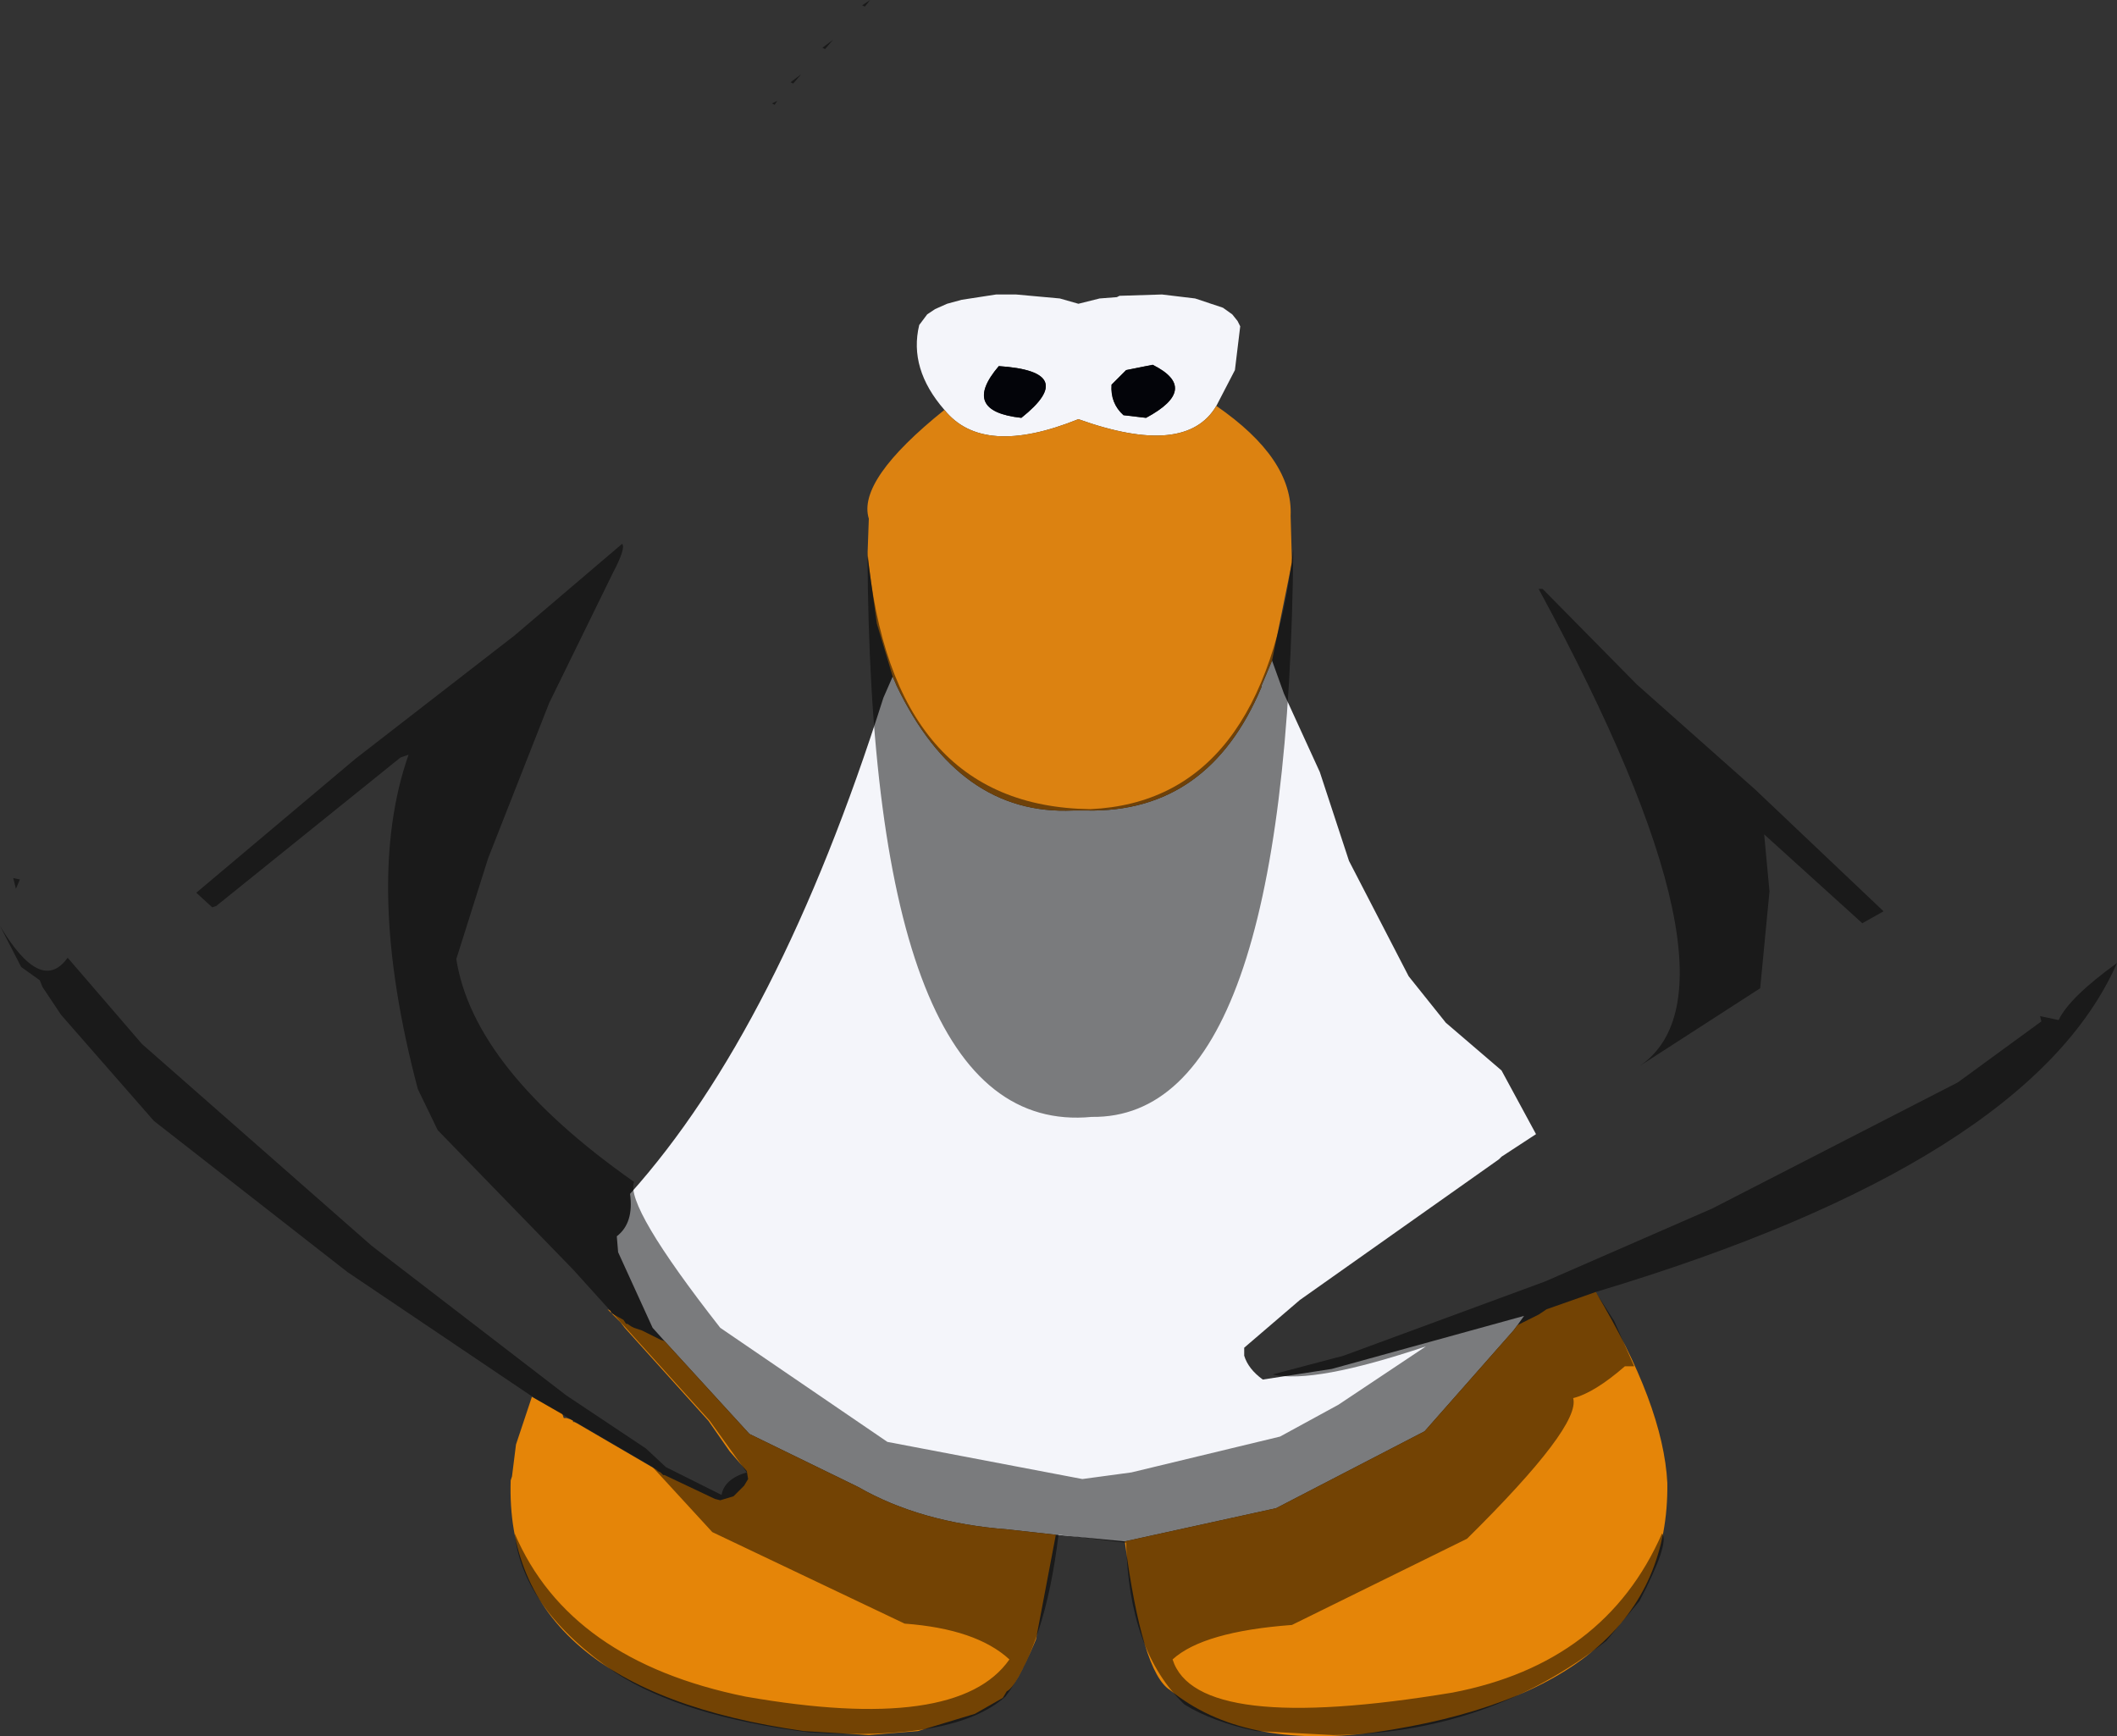 <?xml version="1.0" encoding="UTF-8" standalone="no"?>
<svg xmlns:ffdec="https://www.free-decompiler.com/flash" xmlns:xlink="http://www.w3.org/1999/xlink" ffdec:objectType="shape" height="327.25px" width="399.0px" xmlns="http://www.w3.org/2000/svg">
  <rect width="100%" height="100%" fill="#333333" stroke="none"/>
  <g transform="matrix(1.0, 0.0, 0.0, 1.0, 203.75, 125.5)">
    <path d="M8.5 -55.75 L5.75 -53.0 Q5.5 -49.5 8.0 -47.25 L12.25 -46.75 Q22.5 -52.25 13.5 -56.75 L8.5 -55.75 M-25.75 -48.25 Q-32.5 -56.0 -30.5 -64.25 L-29.0 -66.25 -27.5 -67.25 -25.25 -68.25 -22.5 -69.0 -16.0 -70.0 -12.25 -70.0 -4.0 -69.25 -0.5 -68.25 3.5 -69.25 6.75 -69.5 7.25 -69.75 15.25 -70.0 21.5 -69.25 26.75 -67.5 28.5 -66.25 29.5 -65.0 30.0 -64.0 29.0 -55.75 25.5 -49.0 Q19.75 -39.25 -0.5 -46.5 -18.5 -39.25 -25.75 -48.25 M36.0 -1.0 L38.25 5.25 45.0 20.0 50.5 36.75 61.75 58.5 68.75 67.25 79.25 76.25 85.75 88.25 79.25 92.5 78.75 93.0 41.25 119.5 30.75 128.5 30.75 130.0 Q31.5 132.5 34.25 134.5 L47.25 132.5 83.5 122.5 82.25 124.25 81.5 125.25 64.75 144.25 36.75 158.75 8.25 165.0 -4.75 163.75 -13.75 162.75 Q-30.25 161.5 -42.0 154.75 L-62.5 144.75 -78.5 127.25 -80.75 124.75 -87.25 110.5 -87.5 107.5 Q-84.25 105.0 -85.0 99.5 -57.0 68.25 -37.25 6.0 L-35.5 2.0 -34.75 3.75 Q-23.0 28.25 -1.5 27.25 L1.0 27.25 Q24.0 27.75 34.0 4.0 L34.0 3.75 36.0 -1.0 M-11.25 -46.75 Q-0.25 -55.5 -15.5 -56.5 -22.75 -48.0 -11.25 -46.75" fill="#f4f5fa" fill-rule="evenodd" stroke="none"/>
    <path d="M8.5 -55.75 L13.5 -56.75 Q22.5 -52.25 12.25 -46.75 L8.0 -47.25 Q5.5 -49.5 5.75 -53.0 L8.5 -55.75 M-11.25 -46.75 Q-22.75 -48.0 -15.5 -56.5 -0.25 -55.5 -11.25 -46.75" fill="#030409" fill-rule="evenodd" stroke="none"/>
    <path d="M25.5 -49.0 Q40.0 -39.0 39.5 -28.25 L39.75 -19.5 36.0 -1.0 34.0 3.75 34.0 4.0 Q24.0 27.75 1.0 27.25 L-1.5 27.25 Q-23.0 28.25 -34.75 3.75 L-35.5 2.0 -38.5 -8.0 -40.25 -20.75 -40.0 -27.75 Q-42.25 -35.0 -25.75 -48.25 -18.5 -39.25 -0.5 -46.5 19.75 -39.25 25.5 -49.0" fill="#dc8211" fill-rule="evenodd" stroke="none"/>
    <path d="M82.25 124.25 L86.25 122.25 87.75 121.25 97.0 118.0 Q109.75 139.25 110.5 154.0 111.0 193.0 55.25 201.0 30.5 204.25 16.75 193.0 11.5 189.75 8.25 165.0 L36.75 158.75 64.75 144.25 81.5 125.25 82.25 124.25 M-4.75 163.75 L-8.5 183.5 Q-12.25 192.5 -14.0 193.25 L-14.75 194.5 -20.0 197.5 -30.75 200.75 -40.0 201.5 -52.25 200.75 Q-108.75 192.75 -107.5 153.5 L-107.25 152.75 -106.5 146.75 -103.5 137.75 -97.75 141.0 -97.5 141.75 -97.0 141.75 -96.25 142.0 -95.75 142.25 -95.75 142.5 -95.5 142.5 -95.0 142.75 -80.0 151.5 -79.75 151.75 -79.25 152.0 -78.75 152.5 -78.5 152.5 -69.0 157.0 -68.0 157.25 -65.5 156.5 -63.5 154.5 -62.75 153.25 -63.0 151.75 -66.25 148.0 -70.25 142.25 -86.0 124.75 -86.75 123.75 -88.5 122.0 -89.25 121.25 -88.75 121.5 -88.5 122.0 -86.25 123.25 -85.75 124.0 -85.5 124.0 -84.75 124.5 -84.25 124.75 -82.75 125.25 -79.25 127.0 -78.5 127.25 -62.5 144.75 -42.0 154.75 Q-30.25 161.5 -13.75 162.75 L-4.75 163.75" fill="#e58508" fill-rule="evenodd" stroke="none"/>
    <path d="M87.0 -14.5 L104.75 3.5 127.0 23.25 151.25 46.25 147.25 48.5 128.75 31.75 129.75 42.5 128.0 60.75 105.3 75.4 Q127.0 60.6 86.25 -14.5 L87.0 -14.5 M195.25 56.0 Q178.75 93.5 97.0 118.0 L100.5 123.5 104.25 132.0 102.5 132.0 Q96.75 137.0 92.75 138.0 94.25 143.25 72.75 164.5 L39.75 180.75 Q23.0 182.0 17.25 187.25 21.75 201.5 70.0 193.5 98.75 188.0 109.5 163.5 111.0 165.25 105.25 176.25 L99.0 183.75 Q76.75 201.25 47.5 201.5 L33.0 200.75 Q24.75 199.0 19.5 195.75 9.0 185.75 8.5 165.25 L-4.25 163.75 Q-6.75 184.5 -14.25 194.25 -23.75 202.75 -51.25 201.0 -75.0 198.0 -87.75 189.75 -105.25 177.75 -106.75 163.5 -96.5 187.5 -63.25 194.25 -23.25 201.25 -13.5 187.25 -19.75 181.5 -33.25 180.5 L-69.5 163.25 -80.75 151.0 -103.0 138.0 -138.25 114.25 -174.75 85.75 -192.25 65.75 -195.75 60.5 -196.25 59.25 -199.75 56.75 -203.75 49.0 Q-196.0 62.0 -191.0 55.0 L-177.0 71.25 -133.75 109.25 -97.0 137.5 -82.0 147.5 -78.25 151.0 -67.75 156.25 Q-67.25 153.25 -63.0 152.0 L-70.0 142.25 -95.75 113.75 -121.25 87.5 -125.0 79.75 Q-135.25 41.0 -126.75 16.75 L-128.25 17.25 -163.0 45.25 -163.75 45.5 -166.75 42.75 -136.75 17.5 -106.75 -5.75 -86.5 -23.0 Q-85.75 -22.25 -88.25 -17.5 L-100.25 7.0 -111.75 36.25 -117.75 55.25 Q-114.5 76.0 -84.25 97.25 -86.0 101.75 -68.0 124.75 L-36.5 146.25 0.25 153.25 9.5 152.0 37.5 145.25 48.5 139.25 65.0 128.25 Q43.85 135.35 36.15 133.55 L36.25 133.5 49.5 130.0 87.5 116.0 119.0 102.25 165.25 78.5 181.0 67.0 180.75 66.0 184.25 66.75 Q186.25 62.5 195.25 56.0 M2.0 85.0 Q-39.75 89.0 -40.25 -21.5 -35.75 26.5 1.75 27.0 34.5 25.5 40.0 -22.0 39.0 85.5 2.0 85.0 M-41.25 -124.5 L-39.75 -125.5 -40.75 -124.25 -41.25 -124.5 M-48.25 -116.25 L-48.75 -116.5 -46.75 -118.0 -48.25 -116.25 M-57.25 -106.5 L-57.75 -105.75 -58.25 -106.0 -57.25 -106.5 M-54.75 -110.0 L-52.75 -111.5 -54.25 -109.75 -54.75 -110.0 M-200.75 42.0 L-201.25 40.0 -200.0 40.25 -200.75 42.0" fill="#000000" fill-opacity="0.498" fill-rule="evenodd" stroke="none"/>
  </g>
</svg>
